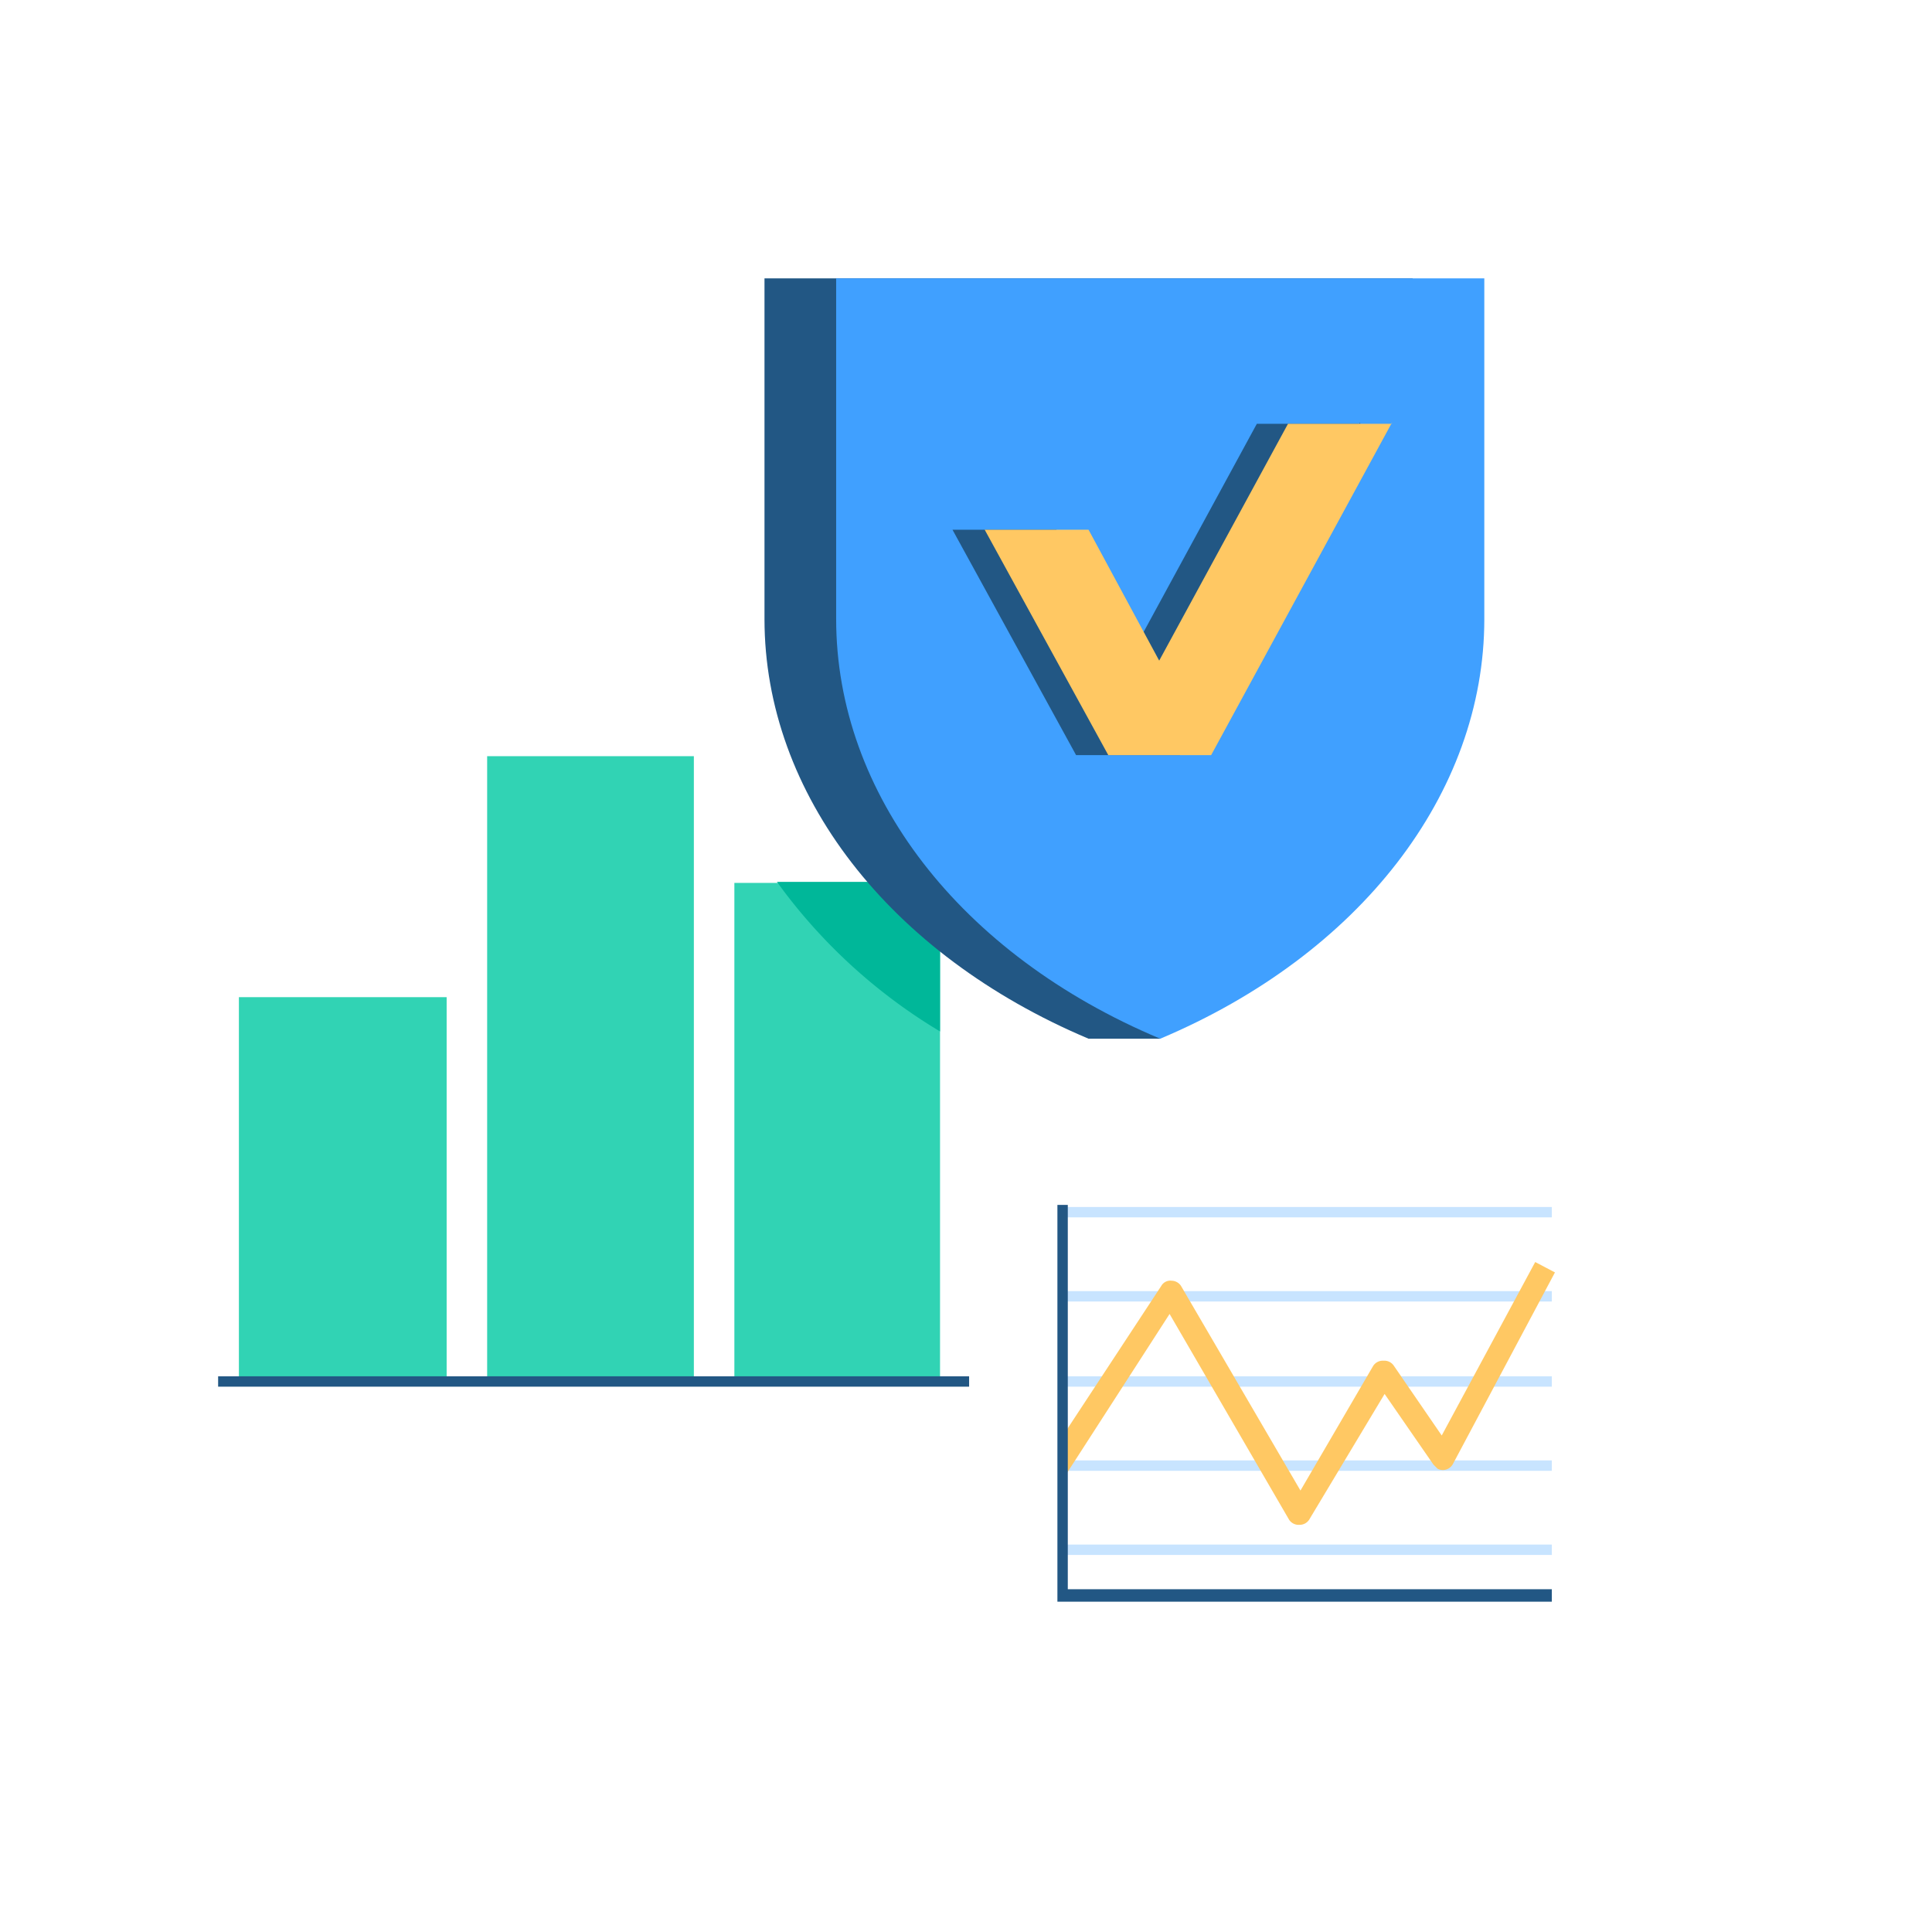 <svg width="186" height="186" fill="none" xmlns="http://www.w3.org/2000/svg"><g clip-path="url(#a)"><path d="M90.5 85H70.7v48h19.8V85z" fill="#31D3B4"/><path d="M90.5 85v14.3a52.8 52.8 0 0 1-15.7-14.4h15.7z" fill="#00B799"/><path d="M43 96H23v37h20V96zm23.8-23.2H46.9V133h19.9V72.8z" fill="#31D3B4"/><path d="M93.4 132.5H21v1h72.3v-1zM111.7 89h-6.9v11h6.9V89z" fill="#225784"/><path d="M136 26.8v32.8c0 16.8-12 32.3-31.2 40.4-19.2-8.1-31.2-23.6-31.2-40.4V26.8H136z" fill="#225784"/><path d="M142.9 26.8v32.8c0 16.8-12 32.3-31.2 40.4-19.3-8.1-31.2-23.6-31.2-40.4V26.8h62.4z" fill="#40A0FF"/><path d="M131 40.8h-10l-12.4 22.8-6.9-12.6h-10l11.9 21.7h10l17.3-32z" fill="#225784"/><path d="M134 40.8h-10l-12.4 22.8-6.8-12.6h-10l11.9 21.7h9.9l17.4-32z" fill="#FFC863"/><path d="M149.4 116.2h-47.1v1h47.1v-1zm0 8.1h-47.1v1h47.1v-1zm0 8.2h-47.1v1h47.1v-1zm0 8.1h-47.1v1h47.1v-1zm0 8.1h-47.1v1h47.1v-1z" fill="#C8E4FF"/><path d="M125.1 146.8a1.1 1.1 0 0 1-1-.5l-11.5-19.8-10 15.5v-4.2l9.2-14a1 1 0 0 1 1-.5 1.1 1.1 0 0 1 .9.5l11.5 19.7 7-12a1.1 1.1 0 0 1 1-.5 1.1 1.1 0 0 1 1 .5l4.6 6.7 9-16.7 1.9 1-9.8 18.4a1.1 1.1 0 0 1-1.5.5l-.4-.4-4.7-6.8-7.2 12a1.1 1.1 0 0 1-1 .6z" fill="#FFC863"/><path d="M149.4 154.2h-47.6V116h1v37h46.6v1z" fill="#225784"/></g><defs><clipPath id="a"><path fill="#fff" d="M0 0h186v186H0z"/></clipPath></defs></svg>